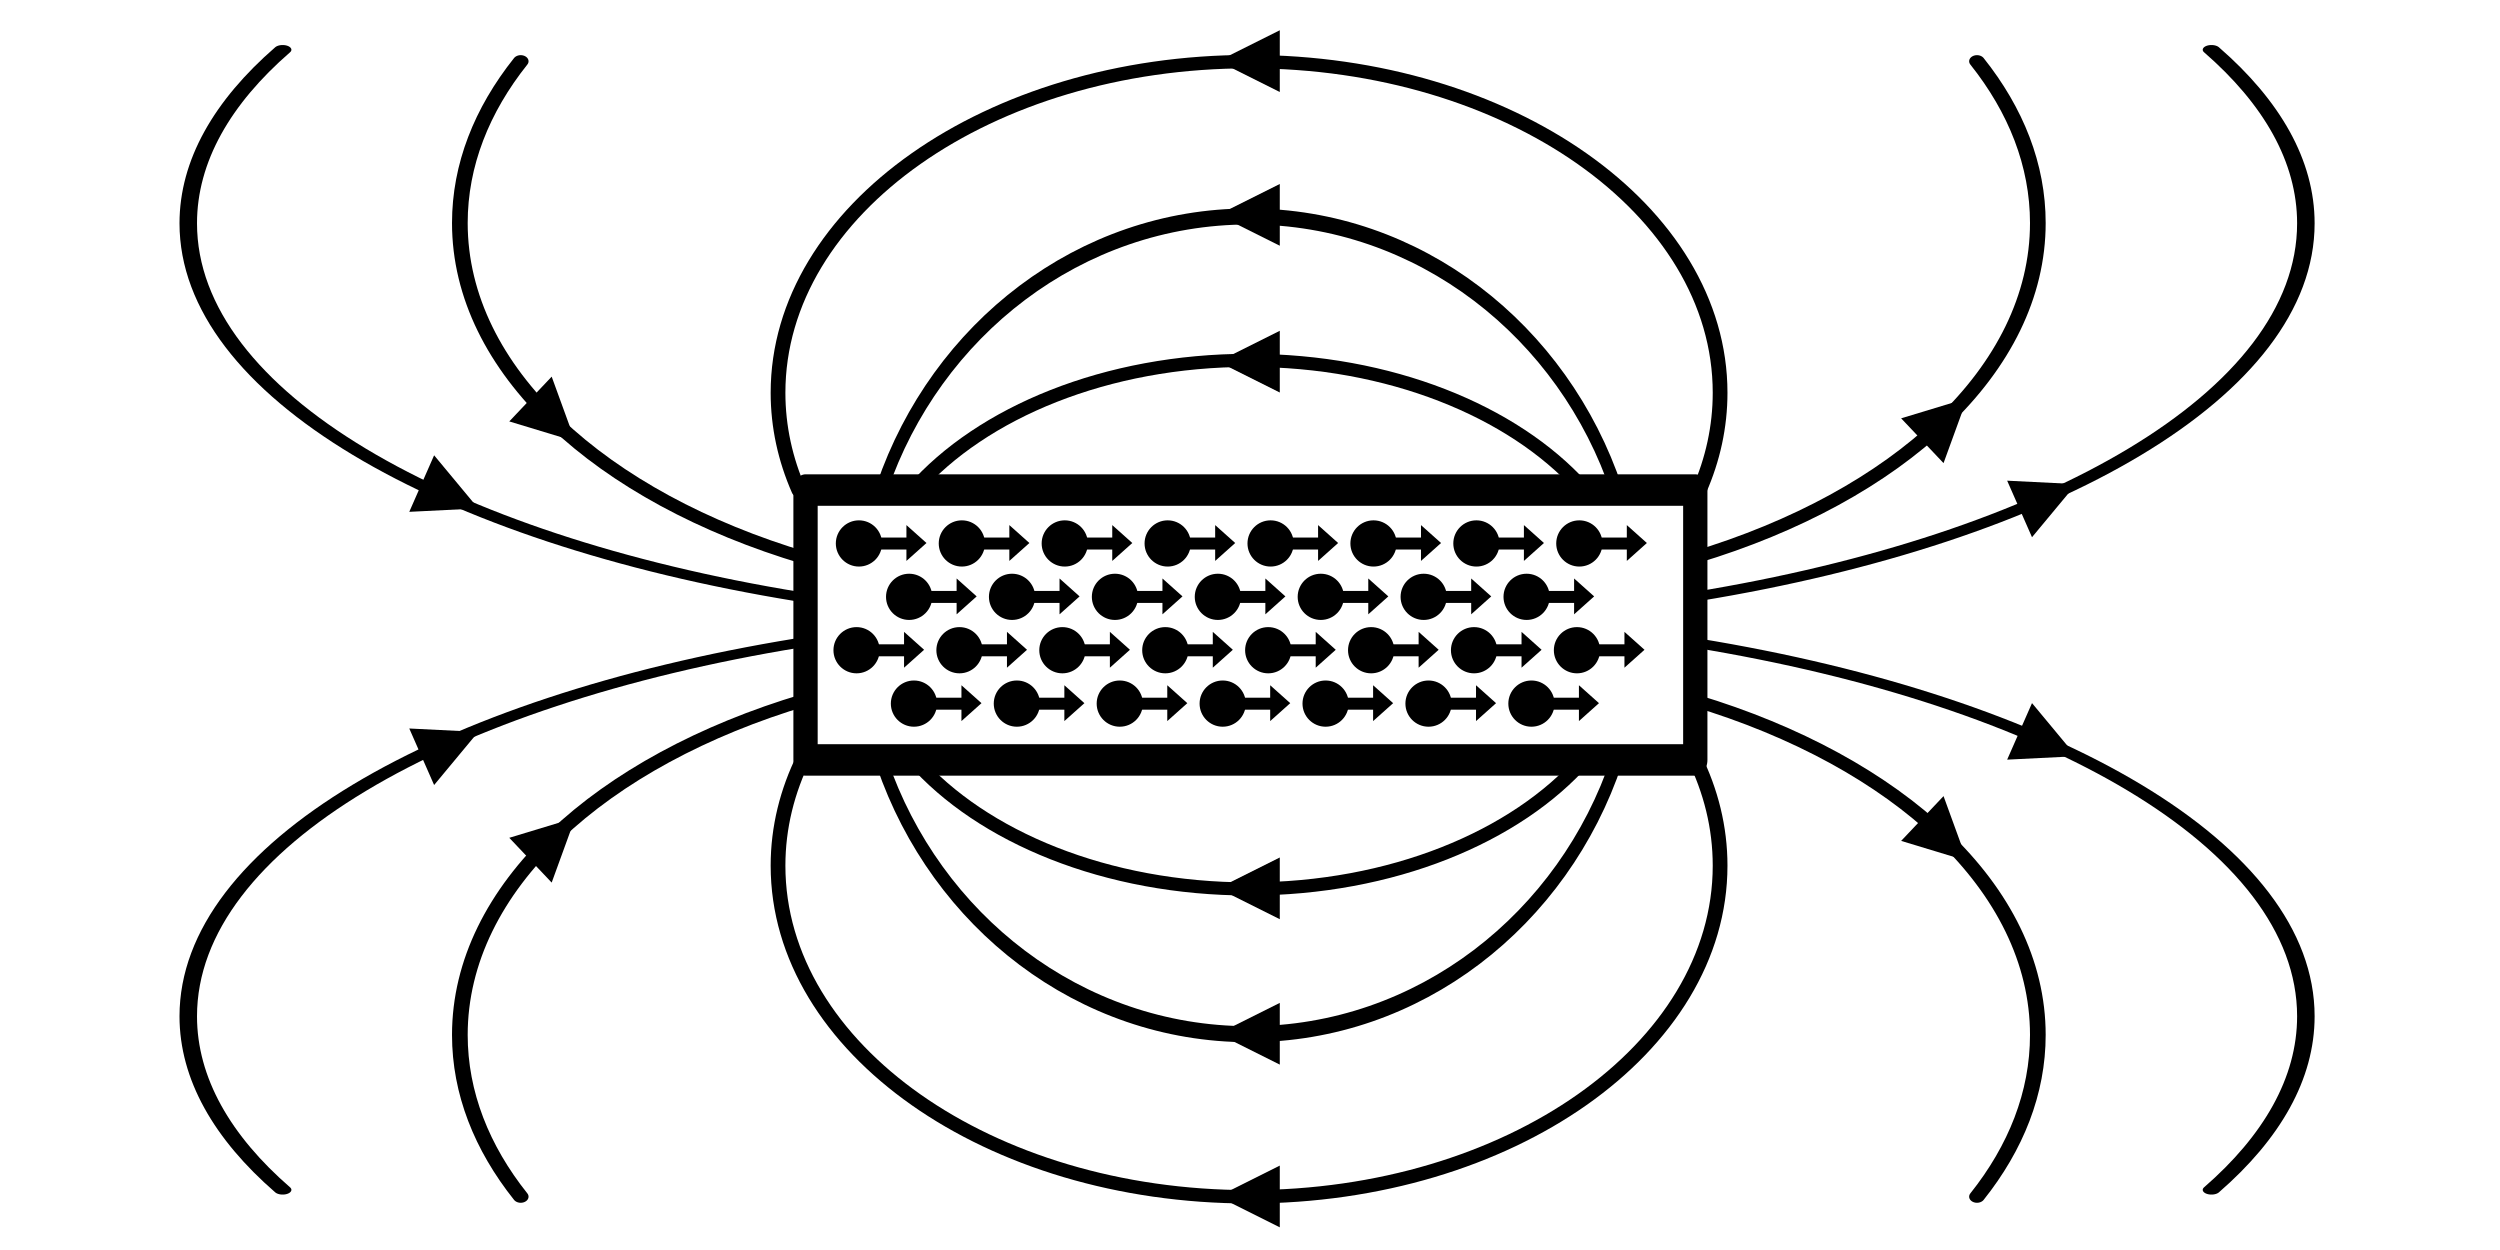 <?xml version="1.0" encoding="UTF-8" standalone="no"?>
<!DOCTYPE svg PUBLIC "-//W3C//DTD SVG 1.1//EN" "http://www.w3.org/Graphics/SVG/1.1/DTD/svg11.dtd">
<svg width="100%" height="100%" viewBox="0 0 800 400" version="1.1" xmlns="http://www.w3.org/2000/svg" xmlns:xlink="http://www.w3.org/1999/xlink" xml:space="preserve" xmlns:serif="http://www.serif.com/" style="fill-rule:evenodd;clip-rule:evenodd;stroke-linecap:round;stroke-linejoin:round;stroke-miterlimit:1.5;">
    <g>
        <g>
            <g transform="matrix(0.861,0,0,0.755,90.59,-9.645)">
                <path d="M358.973,165.509C411.16,165.509 456.936,186.914 482.418,218.984" style="fill:none;stroke:black;stroke-width:5.56px;"/>
            </g>
            <g transform="matrix(0.861,0,0,0.755,90.59,-9.645)">
                <path d="M483.498,334.687C458.242,367.522 411.905,389.543 358.973,389.543C306.072,389.543 259.758,367.548 234.493,334.743" style="fill:none;stroke:black;stroke-width:5.56px;"/>
            </g>
            <g transform="matrix(0.861,0,0,0.755,90.59,-9.645)">
                <path d="M234.493,220.309C259.758,187.505 306.072,165.509 358.973,165.509" style="fill:none;stroke:black;stroke-width:5.56px;"/>
            </g>
            <g transform="matrix(1.27028e-16,-0.415,0.415,1.27028e-16,304.371,145.916)">
                <path d="M72.739,205.788L96.544,253.397L48.935,253.397L72.739,205.788Z"/>
            </g>
            <g transform="matrix(1.27028e-16,0.415,0.415,-1.27028e-16,304.371,254.084)">
                <path d="M72.739,205.788L96.544,253.397L48.935,253.397L72.739,205.788Z"/>
            </g>
        </g>
        <g>
            <g transform="matrix(0.861,0,0,1.168,90.59,-124.045)">
                <path d="M222.633,239.748C242.687,196.488 296.191,165.509 358.973,165.509C422.141,165.509 475.915,196.869 495.679,240.545" style="fill:none;stroke:black;stroke-width:4.39px;"/>
            </g>
            <g transform="matrix(0.861,0,0,1.168,90.59,-124.045)">
                <path d="M495.679,314.507C475.915,358.183 422.141,389.543 358.973,389.543C296.191,389.543 242.687,358.564 222.633,315.304" style="fill:none;stroke:black;stroke-width:4.39px;"/>
            </g>
            <g transform="matrix(1.27028e-16,0.415,0.415,-1.27028e-16,304.371,300.613)">
                <path d="M72.739,205.788L96.544,253.397L48.935,253.397L72.739,205.788Z"/>
            </g>
            <g transform="matrix(1.27028e-16,-0.415,0.415,1.27028e-16,304.371,98.941)">
                <path d="M72.739,205.788L96.544,253.397L48.935,253.397L72.739,205.788Z"/>
            </g>
        </g>
        <g>
            <g>
                <g transform="matrix(1.041,0,0,0.946,26.009,-136.848)">
                    <path d="M358.973,165.509C438.888,165.509 503.769,215.702 503.769,277.526C503.769,289.009 501.53,300.091 497.373,310.525" style="fill:none;stroke:black;stroke-width:4.53px;"/>
                </g>
                <g transform="matrix(1.041,0,0,0.946,26.009,-136.848)">
                    <path d="M220.574,310.525C216.417,300.091 214.178,289.009 214.178,277.526C214.178,215.702 279.059,165.509 358.973,165.509" style="fill:none;stroke:black;stroke-width:4.53px;"/>
                </g>
                <g transform="matrix(1.27028e-16,-0.415,0.415,1.27028e-16,304.371,49.747)">
                    <path d="M72.739,205.788L96.544,253.397L48.935,253.397L72.739,205.788Z"/>
                </g>
            </g>
            <g>
                <g transform="matrix(1.041,0,0,0.946,26.009,14.464)">
                    <path d="M495.735,240.669C500.94,252.213 503.769,264.616 503.769,277.526C503.769,339.35 438.888,389.543 358.973,389.543C279.059,389.543 214.178,339.35 214.178,277.526C214.178,264.616 217.007,252.213 222.212,240.669" style="fill:none;stroke:black;stroke-width:4.53px;"/>
                </g>
                <g transform="matrix(1.27028e-16,0.415,0.415,-1.27028e-16,304.371,352.681)">
                    <path d="M72.739,205.788L96.544,253.397L48.935,253.397L72.739,205.788Z"/>
                </g>
            </g>
        </g>
        <g>
            <g>
                <g transform="matrix(1.363,0,0,1.066,-34.53,-224.483)">
                    <path d="M489.481,228.98C498.637,243.67 503.769,260.138 503.769,277.526C503.769,321.5 470.945,359.589 423.235,377.918" style="fill:none;stroke:black;stroke-width:3.68px;"/>
                </g>
                <g transform="matrix(0.285,0.301,-0.301,0.285,670.69,46.919)">
                    <path d="M72.739,205.788L96.544,253.397L48.935,253.397L72.739,205.788Z"/>
                </g>
            </g>
            <g>
                <g transform="matrix(-1.363,0,0,1.066,833.79,-224.483)">
                    <path d="M489.481,228.98C498.637,243.67 503.769,260.138 503.769,277.526C503.769,321.666 470.696,359.877 422.692,378.126" style="fill:none;stroke:black;stroke-width:3.68px;"/>
                </g>
                <g transform="matrix(0.285,-0.301,-0.301,-0.285,225.295,221.803)">
                    <path d="M72.739,205.788L96.544,253.397L48.935,253.397L72.739,205.788Z"/>
                </g>
            </g>
        </g>
        <g>
            <g>
                <g transform="matrix(1.363,0,0,-1.066,-34.53,627.021)">
                    <path d="M489.481,228.98C498.637,243.67 503.769,260.138 503.769,277.526C503.769,321.5 470.945,359.589 423.235,377.918" style="fill:none;stroke:black;stroke-width:3.68px;"/>
                </g>
                <g transform="matrix(0.285,-0.301,-0.301,-0.285,670.69,356.034)">
                    <path d="M72.739,205.788L96.544,253.397L48.935,253.397L72.739,205.788Z"/>
                </g>
            </g>
            <g>
                <g transform="matrix(-1.363,0,0,-1.066,833.79,627.021)">
                    <path d="M489.481,228.98C498.637,243.67 503.769,260.138 503.769,277.526C503.769,321.666 470.696,359.877 422.692,378.126" style="fill:none;stroke:black;stroke-width:3.68px;"/>
                </g>
                <g transform="matrix(0.285,0.301,-0.301,0.285,225.295,181.15)">
                    <path d="M72.739,205.788L96.544,253.397L48.935,253.397L72.739,205.788Z"/>
                </g>
            </g>
        </g>
        <g>
            <g>
                <g transform="matrix(-2.114,-7.97288e-17,-6.23616e-17,-1.144,1125.21,642.703)">
                    <path d="M489.481,228.98C498.637,243.67 503.769,260.138 503.769,277.526C503.769,325.029 465.464,365.666 411.467,381.943" style="fill:none;stroke:black;stroke-width:2.65px;"/>
                </g>
                <g transform="matrix(0.167,0.38,-0.38,0.167,219.085,172.205)">
                    <path d="M72.739,205.788L96.544,253.397L48.935,253.397L72.739,205.788Z"/>
                </g>
            </g>
            <g>
                <g transform="matrix(2.114,-7.97288e-17,6.23616e-17,-1.144,-327.091,642.703)">
                    <path d="M489.481,228.98C498.637,243.67 503.769,260.138 503.769,277.526C503.769,325.029 465.464,365.666 411.467,381.943" style="fill:none;stroke:black;stroke-width:2.65px;"/>
                </g>
                <g transform="matrix(0.167,-0.38,-0.38,-0.167,730.409,303.999)">
                    <path d="M72.739,205.788L96.544,253.397L48.935,253.397L72.739,205.788Z"/>
                </g>
            </g>
        </g>
        <g>
            <g>
                <g transform="matrix(-2.114,7.97288e-17,-6.23616e-17,1.144,1125.21,-246.031)">
                    <path d="M489.481,228.98C498.637,243.67 503.769,260.138 503.769,277.526C503.769,325.029 465.464,365.666 411.467,381.943" style="fill:none;stroke:black;stroke-width:2.65px;"/>
                </g>
                <g transform="matrix(0.167,-0.38,-0.38,-0.167,219.085,224.7)">
                    <path d="M72.739,205.788L96.544,253.397L48.935,253.397L72.739,205.788Z"/>
                </g>
            </g>
            <g>
                <g transform="matrix(2.114,7.97288e-17,6.23616e-17,1.144,-327.091,-246.031)">
                    <path d="M489.481,228.98C498.637,243.67 503.769,260.138 503.769,277.526C503.769,325.029 465.464,365.666 411.467,381.943" style="fill:none;stroke:black;stroke-width:2.65px;"/>
                </g>
                <g transform="matrix(0.167,0.38,-0.38,0.167,730.409,92.906)">
                    <path d="M72.739,205.788L96.544,253.397L48.935,253.397L72.739,205.788Z"/>
                </g>
            </g>
        </g>
    </g>
    <g transform="matrix(1,0,0,1,208.403,137.37)">
        <g transform="matrix(6.12323e-17,1,-0.771,4.72376e-17,416.644,-227.685)">
            <rect x="247.135" y="107.076" width="86.36" height="369.288" style="fill:none;stroke:black;stroke-width:10.08px;"/>
        </g>
        <g transform="matrix(1,0,0,1,0,1)">
            <g transform="matrix(1,0,0,1,0,-62.37)">
                <g transform="matrix(1,0,0,1,-37.9,-19.7)">
                    <circle cx="104.356" cy="117.605" r="7.395"/>
                </g>
                <g transform="matrix(0.103,1.49075e-17,-1.1641e-16,0.28,1.816,43.85)">
                    <rect x="660.287" y="186.306" width="130.731" height="13.694"/>
                </g>
                <g transform="matrix(-7.83649e-17,0.183,-0.18,-7.71708e-17,112.467,-28.308)">
                    <path d="M688.913,135.552L720.252,171.196L657.573,171.196L688.913,135.552Z"/>
                </g>
            </g>
            <g transform="matrix(1,0,0,1,32.932,-62.37)">
                <g transform="matrix(1,0,0,1,-37.9,-19.7)">
                    <circle cx="104.356" cy="117.605" r="7.395"/>
                </g>
                <g transform="matrix(0.103,1.49075e-17,-1.1641e-16,0.28,1.816,43.85)">
                    <rect x="660.287" y="186.306" width="130.731" height="13.694"/>
                </g>
                <g transform="matrix(-7.83649e-17,0.183,-0.18,-7.71708e-17,112.467,-28.308)">
                    <path d="M688.913,135.552L720.252,171.196L657.573,171.196L688.913,135.552Z"/>
                </g>
            </g>
            <g transform="matrix(1,0,0,1,65.865,-62.37)">
                <g transform="matrix(1,0,0,1,-37.9,-19.7)">
                    <circle cx="104.356" cy="117.605" r="7.395"/>
                </g>
                <g transform="matrix(0.103,1.49075e-17,-1.1641e-16,0.28,1.816,43.85)">
                    <rect x="660.287" y="186.306" width="130.731" height="13.694"/>
                </g>
                <g transform="matrix(-7.83649e-17,0.183,-0.18,-7.71708e-17,112.467,-28.308)">
                    <path d="M688.913,135.552L720.252,171.196L657.573,171.196L688.913,135.552Z"/>
                </g>
            </g>
            <g transform="matrix(1,0,0,1,98.797,-62.37)">
                <g transform="matrix(1,0,0,1,-37.9,-19.7)">
                    <circle cx="104.356" cy="117.605" r="7.395"/>
                </g>
                <g transform="matrix(0.103,1.49075e-17,-1.1641e-16,0.28,1.816,43.85)">
                    <rect x="660.287" y="186.306" width="130.731" height="13.694"/>
                </g>
                <g transform="matrix(-7.83649e-17,0.183,-0.18,-7.71708e-17,112.467,-28.308)">
                    <path d="M688.913,135.552L720.252,171.196L657.573,171.196L688.913,135.552Z"/>
                </g>
            </g>
            <g transform="matrix(1,0,0,1,131.73,-62.37)">
                <g transform="matrix(1,0,0,1,-37.9,-19.7)">
                    <circle cx="104.356" cy="117.605" r="7.395"/>
                </g>
                <g transform="matrix(0.103,1.49075e-17,-1.1641e-16,0.28,1.816,43.85)">
                    <rect x="660.287" y="186.306" width="130.731" height="13.694"/>
                </g>
                <g transform="matrix(-7.83649e-17,0.183,-0.18,-7.71708e-17,112.467,-28.308)">
                    <path d="M688.913,135.552L720.252,171.196L657.573,171.196L688.913,135.552Z"/>
                </g>
            </g>
            <g transform="matrix(1,0,0,1,164.662,-62.37)">
                <g transform="matrix(1,0,0,1,-37.9,-19.7)">
                    <circle cx="104.356" cy="117.605" r="7.395"/>
                </g>
                <g transform="matrix(0.103,1.49075e-17,-1.1641e-16,0.28,1.816,43.85)">
                    <rect x="660.287" y="186.306" width="130.731" height="13.694"/>
                </g>
                <g transform="matrix(-7.83649e-17,0.183,-0.18,-7.71708e-17,112.467,-28.308)">
                    <path d="M688.913,135.552L720.252,171.196L657.573,171.196L688.913,135.552Z"/>
                </g>
            </g>
            <g transform="matrix(1,0,0,1,197.595,-62.37)">
                <g transform="matrix(1,0,0,1,-37.9,-19.7)">
                    <circle cx="104.356" cy="117.605" r="7.395"/>
                </g>
                <g transform="matrix(0.103,1.49075e-17,-1.1641e-16,0.28,1.816,43.85)">
                    <rect x="660.287" y="186.306" width="130.731" height="13.694"/>
                </g>
                <g transform="matrix(-7.83649e-17,0.183,-0.18,-7.71708e-17,112.467,-28.308)">
                    <path d="M688.913,135.552L720.252,171.196L657.573,171.196L688.913,135.552Z"/>
                </g>
            </g>
            <g transform="matrix(1,0,0,1,230.527,-62.37)">
                <g transform="matrix(1,0,0,1,-37.9,-19.7)">
                    <circle cx="104.356" cy="117.605" r="7.395"/>
                </g>
                <g transform="matrix(0.103,1.49075e-17,-1.1641e-16,0.28,1.816,43.85)">
                    <rect x="660.287" y="186.306" width="130.731" height="13.694"/>
                </g>
                <g transform="matrix(-7.83649e-17,0.183,-0.18,-7.71708e-17,112.467,-28.308)">
                    <path d="M688.913,135.552L720.252,171.196L657.573,171.196L688.913,135.552Z"/>
                </g>
            </g>
        </g>
        <g transform="matrix(1,0,0,1,0,2.021)">
            <g transform="matrix(1,0,0,1,16.062,-46.307)">
                <g transform="matrix(1,0,0,1,-37.9,-19.7)">
                    <circle cx="104.356" cy="117.605" r="7.395"/>
                </g>
                <g transform="matrix(0.103,1.49075e-17,-1.1641e-16,0.28,1.816,43.85)">
                    <rect x="660.287" y="186.306" width="130.731" height="13.694"/>
                </g>
                <g transform="matrix(-7.83649e-17,0.183,-0.18,-7.71708e-17,112.467,-28.308)">
                    <path d="M688.913,135.552L720.252,171.196L657.573,171.196L688.913,135.552Z"/>
                </g>
            </g>
            <g transform="matrix(1,0,0,1,48.995,-46.307)">
                <g transform="matrix(1,0,0,1,-37.9,-19.7)">
                    <circle cx="104.356" cy="117.605" r="7.395"/>
                </g>
                <g transform="matrix(0.103,1.49075e-17,-1.1641e-16,0.28,1.816,43.85)">
                    <rect x="660.287" y="186.306" width="130.731" height="13.694"/>
                </g>
                <g transform="matrix(-7.83649e-17,0.183,-0.18,-7.71708e-17,112.467,-28.308)">
                    <path d="M688.913,135.552L720.252,171.196L657.573,171.196L688.913,135.552Z"/>
                </g>
            </g>
            <g transform="matrix(1,0,0,1,81.927,-46.307)">
                <g transform="matrix(1,0,0,1,-37.9,-19.7)">
                    <circle cx="104.356" cy="117.605" r="7.395"/>
                </g>
                <g transform="matrix(0.103,1.49075e-17,-1.1641e-16,0.28,1.816,43.85)">
                    <rect x="660.287" y="186.306" width="130.731" height="13.694"/>
                </g>
                <g transform="matrix(-7.83649e-17,0.183,-0.18,-7.71708e-17,112.467,-28.308)">
                    <path d="M688.913,135.552L720.252,171.196L657.573,171.196L688.913,135.552Z"/>
                </g>
            </g>
            <g transform="matrix(1,0,0,1,114.859,-46.307)">
                <g transform="matrix(1,0,0,1,-37.9,-19.7)">
                    <circle cx="104.356" cy="117.605" r="7.395"/>
                </g>
                <g transform="matrix(0.103,1.49075e-17,-1.1641e-16,0.28,1.816,43.85)">
                    <rect x="660.287" y="186.306" width="130.731" height="13.694"/>
                </g>
                <g transform="matrix(-7.83649e-17,0.183,-0.18,-7.71708e-17,112.467,-28.308)">
                    <path d="M688.913,135.552L720.252,171.196L657.573,171.196L688.913,135.552Z"/>
                </g>
            </g>
            <g transform="matrix(1,0,0,1,147.792,-46.307)">
                <g transform="matrix(1,0,0,1,-37.9,-19.7)">
                    <circle cx="104.356" cy="117.605" r="7.395"/>
                </g>
                <g transform="matrix(0.103,1.49075e-17,-1.1641e-16,0.28,1.816,43.85)">
                    <rect x="660.287" y="186.306" width="130.731" height="13.694"/>
                </g>
                <g transform="matrix(-7.83649e-17,0.183,-0.18,-7.71708e-17,112.467,-28.308)">
                    <path d="M688.913,135.552L720.252,171.196L657.573,171.196L688.913,135.552Z"/>
                </g>
            </g>
            <g transform="matrix(1,0,0,1,180.724,-46.307)">
                <g transform="matrix(1,0,0,1,-37.9,-19.7)">
                    <circle cx="104.356" cy="117.605" r="7.395"/>
                </g>
                <g transform="matrix(0.103,1.49075e-17,-1.1641e-16,0.28,1.816,43.85)">
                    <rect x="660.287" y="186.306" width="130.731" height="13.694"/>
                </g>
                <g transform="matrix(-7.83649e-17,0.183,-0.18,-7.71708e-17,112.467,-28.308)">
                    <path d="M688.913,135.552L720.252,171.196L657.573,171.196L688.913,135.552Z"/>
                </g>
            </g>
            <g transform="matrix(1,0,0,1,213.657,-46.307)">
                <g transform="matrix(1,0,0,1,-37.9,-19.7)">
                    <circle cx="104.356" cy="117.605" r="7.395"/>
                </g>
                <g transform="matrix(0.103,1.49075e-17,-1.1641e-16,0.28,1.816,43.85)">
                    <rect x="660.287" y="186.306" width="130.731" height="13.694"/>
                </g>
                <g transform="matrix(-7.83649e-17,0.183,-0.18,-7.71708e-17,112.467,-28.308)">
                    <path d="M688.913,135.552L720.252,171.196L657.573,171.196L688.913,135.552Z"/>
                </g>
            </g>
        </g>
        <g transform="matrix(1,0,0,1,0,2.282)">
            <g transform="matrix(1,0,0,1,-0.759,-29.486)">
                <g transform="matrix(1,0,0,1,-37.9,-19.7)">
                    <circle cx="104.356" cy="117.605" r="7.395"/>
                </g>
                <g transform="matrix(0.103,1.49075e-17,-1.1641e-16,0.28,1.816,43.85)">
                    <rect x="660.287" y="186.306" width="130.731" height="13.694"/>
                </g>
                <g transform="matrix(-7.83649e-17,0.183,-0.18,-7.71708e-17,112.467,-28.308)">
                    <path d="M688.913,135.552L720.252,171.196L657.573,171.196L688.913,135.552Z"/>
                </g>
            </g>
            <g transform="matrix(1,0,0,1,32.173,-29.486)">
                <g transform="matrix(1,0,0,1,-37.9,-19.7)">
                    <circle cx="104.356" cy="117.605" r="7.395"/>
                </g>
                <g transform="matrix(0.103,1.49075e-17,-1.1641e-16,0.28,1.816,43.85)">
                    <rect x="660.287" y="186.306" width="130.731" height="13.694"/>
                </g>
                <g transform="matrix(-7.83649e-17,0.183,-0.18,-7.71708e-17,112.467,-28.308)">
                    <path d="M688.913,135.552L720.252,171.196L657.573,171.196L688.913,135.552Z"/>
                </g>
            </g>
            <g transform="matrix(1,0,0,1,65.106,-29.486)">
                <g transform="matrix(1,0,0,1,-37.9,-19.7)">
                    <circle cx="104.356" cy="117.605" r="7.395"/>
                </g>
                <g transform="matrix(0.103,1.49075e-17,-1.1641e-16,0.28,1.816,43.85)">
                    <rect x="660.287" y="186.306" width="130.731" height="13.694"/>
                </g>
                <g transform="matrix(-7.83649e-17,0.183,-0.18,-7.71708e-17,112.467,-28.308)">
                    <path d="M688.913,135.552L720.252,171.196L657.573,171.196L688.913,135.552Z"/>
                </g>
            </g>
            <g transform="matrix(1,0,0,1,98.038,-29.486)">
                <g transform="matrix(1,0,0,1,-37.9,-19.7)">
                    <circle cx="104.356" cy="117.605" r="7.395"/>
                </g>
                <g transform="matrix(0.103,1.49075e-17,-1.1641e-16,0.28,1.816,43.85)">
                    <rect x="660.287" y="186.306" width="130.731" height="13.694"/>
                </g>
                <g transform="matrix(-7.83649e-17,0.183,-0.18,-7.71708e-17,112.467,-28.308)">
                    <path d="M688.913,135.552L720.252,171.196L657.573,171.196L688.913,135.552Z"/>
                </g>
            </g>
            <g transform="matrix(1,0,0,1,130.971,-29.486)">
                <g transform="matrix(1,0,0,1,-37.9,-19.7)">
                    <circle cx="104.356" cy="117.605" r="7.395"/>
                </g>
                <g transform="matrix(0.103,1.49075e-17,-1.1641e-16,0.28,1.816,43.85)">
                    <rect x="660.287" y="186.306" width="130.731" height="13.694"/>
                </g>
                <g transform="matrix(-7.83649e-17,0.183,-0.18,-7.71708e-17,112.467,-28.308)">
                    <path d="M688.913,135.552L720.252,171.196L657.573,171.196L688.913,135.552Z"/>
                </g>
            </g>
            <g transform="matrix(1,0,0,1,163.903,-29.486)">
                <g transform="matrix(1,0,0,1,-37.9,-19.7)">
                    <circle cx="104.356" cy="117.605" r="7.395"/>
                </g>
                <g transform="matrix(0.103,1.49075e-17,-1.1641e-16,0.28,1.816,43.85)">
                    <rect x="660.287" y="186.306" width="130.731" height="13.694"/>
                </g>
                <g transform="matrix(-7.83649e-17,0.183,-0.18,-7.71708e-17,112.467,-28.308)">
                    <path d="M688.913,135.552L720.252,171.196L657.573,171.196L688.913,135.552Z"/>
                </g>
            </g>
            <g transform="matrix(1,0,0,1,196.836,-29.486)">
                <g transform="matrix(1,0,0,1,-37.9,-19.7)">
                    <circle cx="104.356" cy="117.605" r="7.395"/>
                </g>
                <g transform="matrix(0.103,1.49075e-17,-1.1641e-16,0.28,1.816,43.85)">
                    <rect x="660.287" y="186.306" width="130.731" height="13.694"/>
                </g>
                <g transform="matrix(-7.83649e-17,0.183,-0.18,-7.71708e-17,112.467,-28.308)">
                    <path d="M688.913,135.552L720.252,171.196L657.573,171.196L688.913,135.552Z"/>
                </g>
            </g>
            <g transform="matrix(1,0,0,1,229.768,-29.486)">
                <g transform="matrix(1,0,0,1,-37.9,-19.7)">
                    <circle cx="104.356" cy="117.605" r="7.395"/>
                </g>
                <g transform="matrix(0.103,1.49075e-17,-1.1641e-16,0.28,1.816,43.85)">
                    <rect x="660.287" y="186.306" width="130.731" height="13.694"/>
                </g>
                <g transform="matrix(-7.83649e-17,0.183,-0.18,-7.71708e-17,112.467,-28.308)">
                    <path d="M688.913,135.552L720.252,171.196L657.573,171.196L688.913,135.552Z"/>
                </g>
            </g>
        </g>
        <g transform="matrix(1,0,0,1,0,1)">
            <g transform="matrix(1,0,0,1,17.606,-11.121)">
                <g transform="matrix(1,0,0,1,-37.9,-19.7)">
                    <circle cx="104.356" cy="117.605" r="7.395"/>
                </g>
                <g transform="matrix(0.103,1.49075e-17,-1.1641e-16,0.28,1.816,43.85)">
                    <rect x="660.287" y="186.306" width="130.731" height="13.694"/>
                </g>
                <g transform="matrix(-7.83649e-17,0.183,-0.18,-7.71708e-17,112.467,-28.308)">
                    <path d="M688.913,135.552L720.252,171.196L657.573,171.196L688.913,135.552Z"/>
                </g>
            </g>
            <g transform="matrix(1,0,0,1,50.538,-11.121)">
                <g transform="matrix(1,0,0,1,-37.9,-19.7)">
                    <circle cx="104.356" cy="117.605" r="7.395"/>
                </g>
                <g transform="matrix(0.103,1.49075e-17,-1.1641e-16,0.28,1.816,43.85)">
                    <rect x="660.287" y="186.306" width="130.731" height="13.694"/>
                </g>
                <g transform="matrix(-7.83649e-17,0.183,-0.18,-7.71708e-17,112.467,-28.308)">
                    <path d="M688.913,135.552L720.252,171.196L657.573,171.196L688.913,135.552Z"/>
                </g>
            </g>
            <g transform="matrix(1,0,0,1,83.471,-11.121)">
                <g transform="matrix(1,0,0,1,-37.9,-19.7)">
                    <circle cx="104.356" cy="117.605" r="7.395"/>
                </g>
                <g transform="matrix(0.103,1.49075e-17,-1.1641e-16,0.28,1.816,43.85)">
                    <rect x="660.287" y="186.306" width="130.731" height="13.694"/>
                </g>
                <g transform="matrix(-7.83649e-17,0.183,-0.18,-7.71708e-17,112.467,-28.308)">
                    <path d="M688.913,135.552L720.252,171.196L657.573,171.196L688.913,135.552Z"/>
                </g>
            </g>
            <g transform="matrix(1,0,0,1,116.403,-11.121)">
                <g transform="matrix(1,0,0,1,-37.9,-19.7)">
                    <circle cx="104.356" cy="117.605" r="7.395"/>
                </g>
                <g transform="matrix(0.103,1.49075e-17,-1.1641e-16,0.28,1.816,43.85)">
                    <rect x="660.287" y="186.306" width="130.731" height="13.694"/>
                </g>
                <g transform="matrix(-7.83649e-17,0.183,-0.18,-7.71708e-17,112.467,-28.308)">
                    <path d="M688.913,135.552L720.252,171.196L657.573,171.196L688.913,135.552Z"/>
                </g>
            </g>
            <g transform="matrix(1,0,0,1,149.336,-11.121)">
                <g transform="matrix(1,0,0,1,-37.9,-19.7)">
                    <circle cx="104.356" cy="117.605" r="7.395"/>
                </g>
                <g transform="matrix(0.103,1.49075e-17,-1.1641e-16,0.28,1.816,43.85)">
                    <rect x="660.287" y="186.306" width="130.731" height="13.694"/>
                </g>
                <g transform="matrix(-7.83649e-17,0.183,-0.18,-7.71708e-17,112.467,-28.308)">
                    <path d="M688.913,135.552L720.252,171.196L657.573,171.196L688.913,135.552Z"/>
                </g>
            </g>
            <g transform="matrix(1,0,0,1,182.268,-11.121)">
                <g transform="matrix(1,0,0,1,-37.9,-19.7)">
                    <circle cx="104.356" cy="117.605" r="7.395"/>
                </g>
                <g transform="matrix(0.103,1.49075e-17,-1.1641e-16,0.28,1.816,43.85)">
                    <rect x="660.287" y="186.306" width="130.731" height="13.694"/>
                </g>
                <g transform="matrix(-7.83649e-17,0.183,-0.18,-7.71708e-17,112.467,-28.308)">
                    <path d="M688.913,135.552L720.252,171.196L657.573,171.196L688.913,135.552Z"/>
                </g>
            </g>
            <g transform="matrix(1,0,0,1,215.201,-11.121)">
                <g transform="matrix(1,0,0,1,-37.9,-19.7)">
                    <circle cx="104.356" cy="117.605" r="7.395"/>
                </g>
                <g transform="matrix(0.103,1.49075e-17,-1.1641e-16,0.28,1.816,43.85)">
                    <rect x="660.287" y="186.306" width="130.731" height="13.694"/>
                </g>
                <g transform="matrix(-7.83649e-17,0.183,-0.18,-7.71708e-17,112.467,-28.308)">
                    <path d="M688.913,135.552L720.252,171.196L657.573,171.196L688.913,135.552Z"/>
                </g>
            </g>
        </g>
    </g>
</svg>
